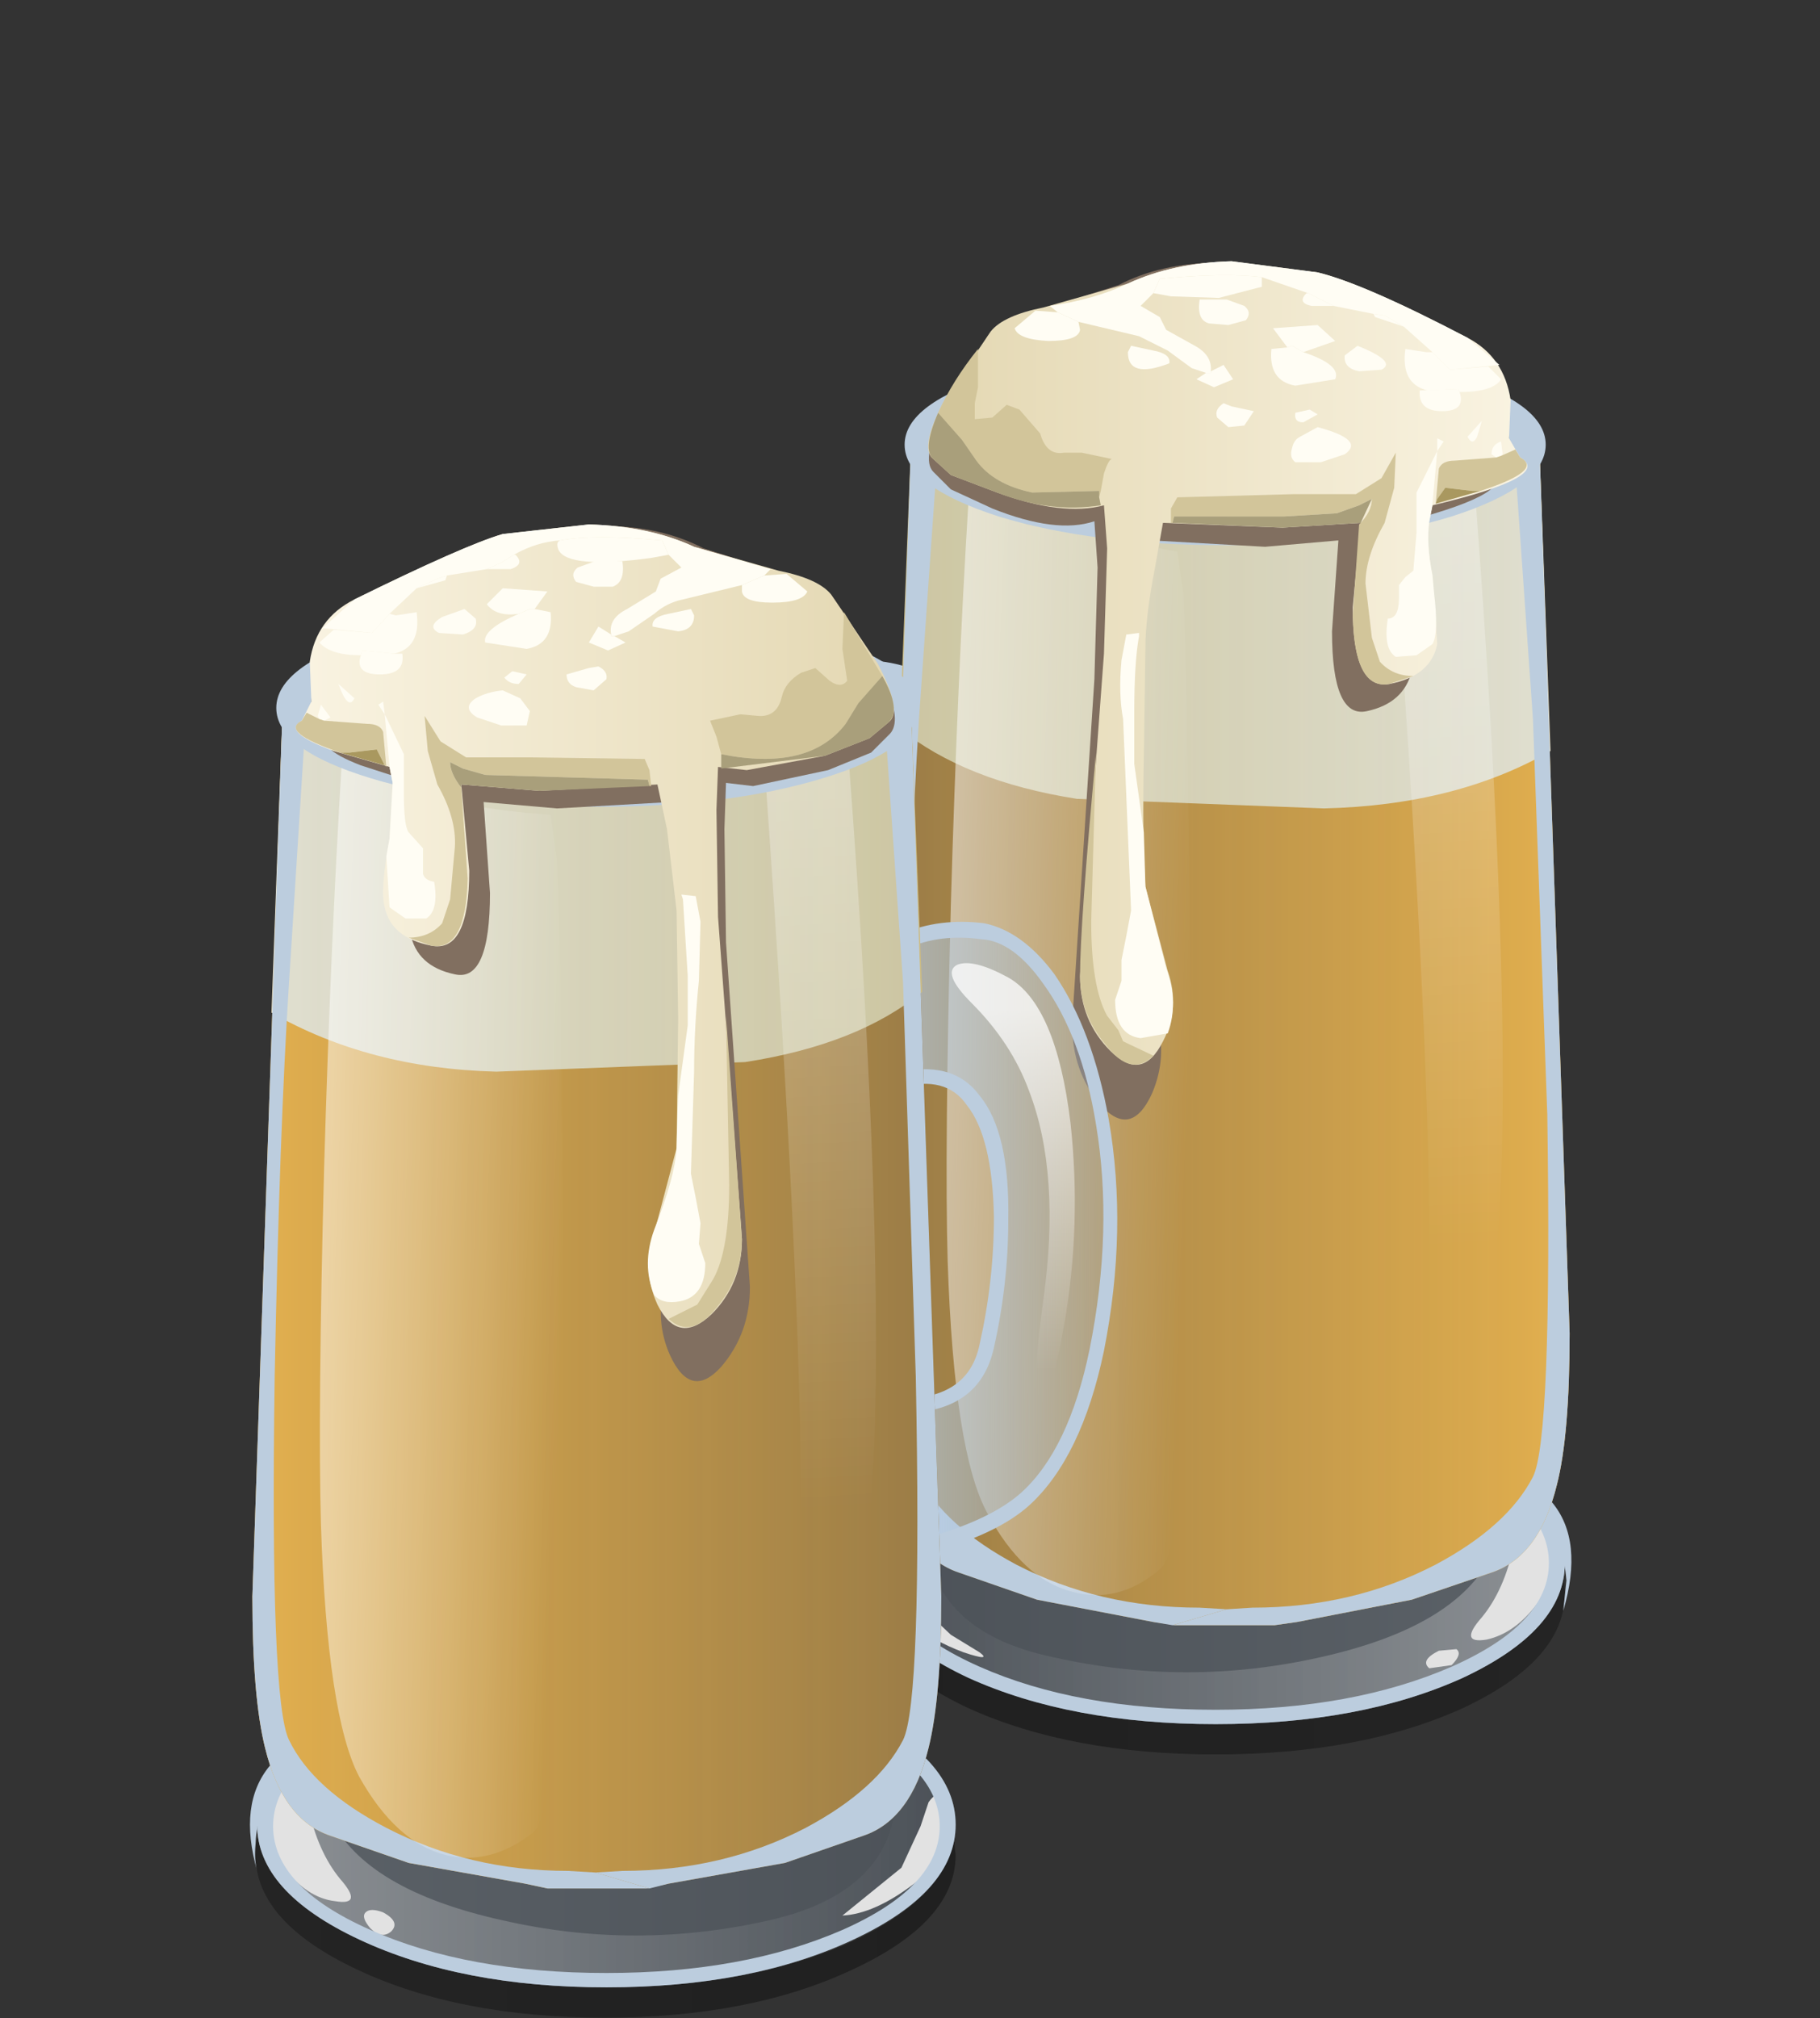 <?xml version="1.0" encoding="UTF-8" standalone="no"?>
<svg xmlns:xlink="http://www.w3.org/1999/xlink" height="50.6px" width="45.65px" xmlns="http://www.w3.org/2000/svg">
  <rect width="100%" height="100%" fill="#333333" stroke="none"/>
  <g transform="matrix(1.0, 0.0, 0.0, 1.0, 0.0, 0.0)">
    <use height="46.8" transform="matrix(0.8, 0.0, 0.0, 0.8, 17.65, 6.55)" width="27.2" xlink:href="#sprite0"/>
    <use height="46.8" transform="matrix(0.8, 0.0, 0.0, 0.8, 6.25, 13.15)" width="27.2" xlink:href="#sprite1"/>
  </g>
  <defs>
    <g id="sprite0" transform="matrix(1.0, 0.0, 0.0, 1.0, 0.0, 0.0)">
      <use height="46.8" transform="matrix(1.0, 0.0, 0.0, 1.0, 0.0, 0.0)" width="27.2" xlink:href="#shape0"/>
    </g>
    <g id="shape0" transform="matrix(1.0, 0.0, 0.0, 1.0, 0.0, 0.0)">
      <path d="M8.65 44.55 Q11.8 45.85 16.05 45.85 20.45 45.85 23.6 44.45 26.75 43.1 26.95 41.05 L27.0 41.75 Q27.0 43.85 23.8 45.35 20.6 46.8 16.05 46.8 11.5 46.8 8.3 45.35 5.1 43.85 5.1 41.75 L5.15 41.3 Q5.55 43.25 8.65 44.55" fill="url(#gradient0)" fill-rule="evenodd" stroke="none"/>
      <path d="M16.05 35.7 Q20.6 35.7 23.8 37.2 27.0 38.7 27.0 40.8 27.0 42.9 23.8 44.4 20.6 45.85 16.05 45.85 11.5 45.85 8.3 44.4 5.1 42.9 5.1 40.8 5.1 38.7 8.3 37.2 11.5 35.7 16.05 35.7" fill="url(#gradient1)" fill-rule="evenodd" stroke="none"/>
      <path d="M27.0 40.8 Q27.0 42.9 23.8 44.4 20.6 45.85 16.05 45.85 11.5 45.85 8.3 44.4 5.1 42.9 5.1 40.8 5.1 38.7 8.15 37.25 6.5 39.0 7.15 40.95 7.85 43.1 10.95 43.75 15.15 44.7 19.35 43.75 23.6 42.8 24.7 40.55 25.35 39.3 24.6 38.3 24.05 37.6 22.4 36.65 24.5 37.35 25.75 38.45 27.0 39.55 27.0 40.8" fill="url(#gradient2)" fill-rule="evenodd" stroke="none"/>
      <path d="M26.0 39.5 Q26.6 39.8 26.75 40.4 26.85 41.15 26.15 42.05 25.45 43.0 24.55 43.2 23.65 43.35 24.4 42.5 25.1 41.65 25.4 40.25 25.6 39.3 26.0 39.5" fill="#e2e2e2" fill-rule="evenodd" stroke="none"/>
      <path d="M23.05 43.55 L23.6 43.5 Q23.8 43.65 23.45 44.0 L22.75 44.1 Q22.45 43.85 23.05 43.55" fill="#e2e2e2" fill-rule="evenodd" stroke="none"/>
      <path d="M6.2 40.85 L6.8 42.15 7.75 43.05 8.65 43.6 Q9.05 43.9 8.15 43.6 7.2 43.25 6.35 42.6 5.25 41.7 5.35 40.6 5.5 39.4 5.9 40.1 L6.2 40.85" fill="#e2e2e2" fill-rule="evenodd" stroke="none"/>
      <path d="M19.55 35.85 L22.3 36.5 Q25.3 37.45 26.6 38.9 27.6 40.1 26.95 42.3 L27.05 41.35 Q26.95 40.0 26.0 38.75 25.2 37.75 22.55 36.85 20.2 36.05 19.2 36.1 18.6 36.15 19.0 36.0 L19.55 35.85" fill="#bccdde" fill-rule="evenodd" stroke="none"/>
      <path d="M13.7 36.0 Q11.2 36.15 9.0 37.0 L7.05 37.9 6.85 38.05 7.7 37.45 Q9.05 36.65 11.2 36.1 L13.6 35.85 13.8 36.1 13.7 36.0" fill="#bccdde" fill-rule="evenodd" stroke="none"/>
      <path d="M16.05 36.2 Q11.7 36.2 8.65 37.55 5.6 38.9 5.6 40.8 5.6 42.7 8.65 44.05 11.7 45.4 16.05 45.4 20.35 45.4 23.45 44.05 26.5 42.7 26.5 40.8 26.5 38.9 23.45 37.55 20.35 36.2 16.05 36.2 M27.0 40.8 Q27.0 42.9 23.8 44.4 20.6 45.85 16.05 45.85 11.5 45.85 8.3 44.4 5.1 42.9 5.1 40.8 5.1 38.7 8.3 37.2 11.5 35.7 16.05 35.7 20.6 35.7 23.8 37.2 27.0 38.7 27.0 40.8" fill="#bccdde" fill-rule="evenodd" stroke="none"/>
      <path d="M15.05 8.4 L10.95 8.2 Q8.75 7.85 7.3 6.5 L6.5 5.75 6.5 5.55 8.9 3.95 Q12.15 2.4 16.35 2.6 20.55 2.4 23.8 4.05 25.4 4.9 26.2 5.75 L26.2 5.8 Q24.4 7.7 21.0 8.15 L15.05 8.4" fill="url(#gradient3)" fill-rule="evenodd" stroke="none"/>
      <path d="M4.25 12.75 Q7.05 12.4 8.55 14.65 11.45 18.7 6.9 17.45 4.25 16.75 3.75 20.15 3.4 22.6 4.1 25.8 4.55 27.6 6.65 27.65 L8.7 27.35 8.85 28.0 9.0 29.55 8.9 32.35 Q8.65 34.05 7.7 32.9 7.3 32.4 6.2 32.05 L4.2 31.4 Q1.55 30.2 0.7 25.9 -0.3 20.9 1.0 16.8 2.15 13.05 4.25 12.75" fill="url(#gradient4)" fill-rule="evenodd" stroke="none"/>
      <path d="M4.95 12.95 L4.25 13.0 Q3.25 13.15 2.35 14.4 1.2 16.05 0.7 18.8 0.15 22.15 0.9 25.85 1.55 29.0 3.05 30.35 3.95 31.15 5.8 31.7 7.4 32.2 7.85 32.75 L8.35 33.15 8.4 33.1 Q8.8 32.7 8.8 29.8 L8.8 29.55 8.55 27.65 6.8 27.9 Q4.35 27.9 3.9 25.85 3.45 23.8 3.45 21.8 3.4 19.05 4.35 17.9 5.3 16.75 6.95 17.2 L8.6 17.5 Q9.2 17.5 9.35 17.2 9.65 16.6 8.4 14.8 7.05 12.95 4.95 12.95 M8.75 14.5 Q10.25 16.55 9.8 17.4 9.55 17.95 8.6 17.95 L6.85 17.65 Q5.45 17.3 4.7 18.2 3.9 19.2 3.9 21.7 3.9 23.65 4.35 25.75 4.75 27.4 6.8 27.4 L8.05 27.25 8.6 27.1 8.85 27.05 8.9 27.25 9.1 27.95 9.25 29.55 9.25 29.8 Q9.25 32.85 8.7 33.4 L8.35 33.6 Q7.95 33.6 7.5 33.05 7.05 32.5 5.65 32.15 3.7 31.6 2.75 30.75 1.1 29.25 0.45 25.95 -0.35 22.15 0.25 18.7 0.75 15.85 1.95 14.15 3.0 12.7 4.2 12.55 7.05 12.2 8.75 14.5" fill="#bccdde" fill-rule="evenodd" stroke="none"/>
      <path d="M3.45 14.2 Q4.55 13.6 5.0 13.8 5.5 14.05 4.55 15.0 3.3 16.25 2.75 17.75 1.75 20.35 2.35 24.35 2.75 27.25 2.5 27.6 2.2 27.9 1.7 25.1 1.1 22.0 1.5 18.75 1.9 15.05 3.45 14.2" fill="url(#gradient5)" fill-rule="evenodd" stroke="none"/>
      <path d="M24.7 41.1 L22.2 41.95 18.6 42.65 17.9 42.75 14.8 42.75 14.1 42.65 10.45 41.95 8.0 41.1 Q6.5 40.6 5.95 38.35 5.55 36.8 5.55 33.6 L6.5 5.75 8.9 7.0 Q12.15 8.3 16.35 8.5 20.55 8.3 23.8 7.0 L26.2 5.75 27.15 33.6 Q27.15 36.8 26.75 38.35 26.2 40.6 24.7 41.1" fill="url(#gradient6)" fill-rule="evenodd" stroke="none"/>
      <path d="M19.45 17.15 L11.7 16.85 Q8.2 16.3 6.15 14.65 L6.5 5.75 8.9 7.0 Q12.15 8.3 16.35 8.5 20.55 8.3 23.8 7.0 L26.2 5.75 26.55 15.35 Q23.6 17.05 19.45 17.15" fill="url(#gradient7)" fill-rule="evenodd" stroke="none"/>
      <path d="M24.7 41.1 L22.2 41.95 18.6 42.65 17.9 42.75 14.8 42.75 14.1 42.65 10.45 41.95 8.0 41.1 Q6.5 40.6 5.95 38.35 5.55 36.8 5.55 33.6 L6.5 5.75 8.9 7.0 Q12.15 8.3 16.35 8.5 20.55 8.3 23.8 7.0 L26.2 5.75 27.15 33.6 Q27.15 36.8 26.75 38.35 26.2 40.6 24.7 41.1" fill="url(#gradient8)" fill-rule="evenodd" stroke="none"/>
      <path d="M7.2 6.2 L7.3 6.5 6.75 14.35 Q6.45 19.1 6.3 26.75 6.15 36.9 6.75 38.1 7.55 39.65 9.8 40.85 12.4 42.2 15.55 42.2 L16.4 42.25 14.7 42.75 14.1 42.65 10.45 41.95 8.0 41.1 Q6.5 40.6 5.95 38.35 5.55 36.8 5.55 33.6 L6.5 5.75 7.2 6.2" fill="#bccdde" fill-rule="evenodd" stroke="none"/>
      <path d="M25.45 6.5 L25.6 6.15 26.2 5.75 27.15 33.6 Q27.15 36.8 26.75 38.35 26.2 40.6 24.7 41.1 L22.2 41.95 18.6 42.65 17.9 42.75 14.7 42.75 16.4 42.25 17.2 42.2 Q20.35 42.2 22.95 40.85 25.2 39.65 26.0 38.1 26.6 36.9 26.45 26.75 L26.0 14.35 25.45 6.5" fill="#bccdde" fill-rule="evenodd" stroke="none"/>
      <path d="M14.85 9.1 L15.05 10.5 15.15 13.9 15.35 27.95 Q15.35 40.15 14.3 41.0 13.0 42.1 11.55 41.7 10.0 41.3 8.9 39.25 7.85 37.35 7.65 31.35 7.55 27.9 7.75 20.15 7.95 13.25 8.3 7.55 L10.15 8.25 14.85 9.1 M8.3 7.55 L7.6 7.25 8.35 6.9 8.3 7.55" fill="url(#gradient9)" fill-rule="evenodd" stroke="none"/>
      <path d="M21.6 8.2 L24.2 7.45 Q25.35 22.75 24.95 29.85 24.75 34.3 22.65 37.7 21.65 39.35 20.65 40.15 L21.7 38.15 Q22.75 35.25 22.75 30.8 22.75 23.7 21.6 8.2" fill="url(#gradient10)" fill-rule="evenodd" stroke="none"/>
      <path d="M16.35 2.8 Q12.65 2.8 10.0 3.6 7.4 4.4 7.4 5.55 7.4 6.7 10.0 7.55 12.65 8.35 16.35 8.35 L22.65 7.55 Q25.25 6.7 25.25 5.55 25.25 4.4 22.65 3.6 L16.35 2.8 M16.35 8.9 Q12.2 8.9 9.25 8.0 6.3 7.05 6.3 5.75 6.3 4.45 9.25 3.55 12.2 2.6 16.35 2.6 20.5 2.6 23.45 3.55 26.4 4.45 26.4 5.75 26.4 7.05 23.45 8.0 20.5 8.9 16.35 8.9" fill="#bccdde" fill-rule="evenodd" stroke="none"/>
      <path d="M13.0 0.75 Q14.35 0.05 16.1 0.05 L18.65 0.35 Q20.0 0.8 23.1 2.55 24.25 3.2 24.4 4.65 L24.35 5.95 24.65 6.55 Q25.65 7.2 22.05 8.15 L21.95 8.7 Q21.85 9.45 22.05 10.55 L22.2 12.85 Q21.95 13.85 20.8 14.1 19.7 14.35 19.7 11.6 L19.9 8.75 17.6 8.95 14.05 8.75 13.8 10.25 Q13.5 11.95 13.5 12.9 L13.45 16.55 Q13.4 19.3 13.5 20.9 L14.2 23.75 Q14.55 24.95 14.05 26.1 13.4 27.5 12.45 26.45 11.55 25.4 11.55 23.9 L12.25 13.1 12.35 9.6 12.25 8.15 Q11.05 8.55 9.05 7.75 L7.75 7.15 7.2 6.6 Q6.8 6.2 7.55 4.65 L8.9 2.35 Q9.3 1.8 10.5 1.55 L13.0 0.75" fill="#816f60" fill-rule="evenodd" stroke="none"/>
      <path d="M10.65 1.45 L13.3 0.7 Q14.7 0.05 16.55 0.0 L19.25 0.35 Q20.7 0.7 23.95 2.4 25.1 3.0 25.3 4.35 L25.25 5.55 25.6 6.15 Q26.65 6.75 22.85 7.65 L22.75 8.15 Q22.65 8.85 22.85 9.85 L23.0 12.0 Q22.8 13.0 21.5 13.25 20.35 13.45 20.35 10.85 L20.6 8.2 18.15 8.35 14.4 8.2 14.15 9.6 Q13.85 11.15 13.85 12.1 L13.8 15.5 Q13.75 18.1 13.85 19.6 L14.55 22.25 Q14.95 23.4 14.4 24.45 13.75 25.75 12.75 24.75 11.8 23.8 11.8 22.4 L12.55 12.3 12.65 9.0 12.55 7.65 Q11.25 8.0 9.2 7.25 L7.75 6.7 7.2 6.2 Q6.75 5.85 7.55 4.35 L9.0 2.2 Q9.4 1.7 10.65 1.45" fill="url(#gradient11)" fill-rule="evenodd" stroke="none"/>
      <path d="M21.95 2.05 L21.05 1.75 21.0 1.65 21.35 1.7 21.95 2.05" fill="#fffdf4" fill-rule="evenodd" stroke="none"/>
      <path d="M19.75 1.4 L19.05 1.4 Q18.6 1.3 18.9 1.0 L18.95 1.0 19.75 1.4" fill="#fffdf4" fill-rule="evenodd" stroke="none"/>
      <path d="M17.5 0.5 L17.5 0.8 16.15 1.15 14.65 1.1 14.1 1.0 14.3 0.55 Q16.4 0.35 17.5 0.5" fill="#fffdf4" fill-rule="evenodd" stroke="none"/>
      <path d="M15.85 1.95 Q15.45 1.85 15.55 1.2 L16.4 1.2 16.95 1.4 Q17.2 1.6 17.0 1.85 L16.45 2.0 15.85 1.95" fill="#fffdf4" fill-rule="evenodd" stroke="none"/>
      <path d="M18.3 2.7 L17.85 2.1 19.25 2.0 19.8 2.5 18.8 2.85 18.45 2.65 18.3 2.7" fill="#fffdf4" fill-rule="evenodd" stroke="none"/>
      <path d="M22.85 2.85 L23.4 3.4 24.6 3.3 25.0 3.7 Q24.75 4.1 23.7 4.1 L23.65 4.0 22.7 4.05 Q21.85 3.85 22.0 2.75 L22.65 2.85 22.85 2.85" fill="#fffdf4" fill-rule="evenodd" stroke="none"/>
      <path d="M23.65 4.0 L23.7 4.1 Q23.9 4.7 23.15 4.7 22.4 4.7 22.45 4.05 L23.65 4.0" fill="#fffdf4" fill-rule="evenodd" stroke="none"/>
      <path d="M23.95 5.5 L24.4 5.0 24.25 5.5 Q24.1 5.8 23.95 5.5" fill="#fffdf4" fill-rule="evenodd" stroke="none"/>
      <path d="M24.7 6.05 Q24.7 5.75 25.0 5.65 L25.05 6.05 25.0 6.1 24.85 6.15 24.7 6.05" fill="#fffdf4" fill-rule="evenodd" stroke="none"/>
      <path d="M20.1 6.05 L19.35 6.3 18.55 6.3 Q18.35 6.15 18.45 5.85 18.5 5.6 18.7 5.5 L19.25 5.2 Q20.75 5.6 20.1 6.05" fill="#fffdf4" fill-rule="evenodd" stroke="none"/>
      <path d="M18.55 4.75 L19.0 4.65 19.25 4.8 18.8 5.05 Q18.5 5.05 18.55 4.75" fill="#fffdf4" fill-rule="evenodd" stroke="none"/>
      <path d="M16.45 5.2 L16.1 4.9 Q16.0 4.65 16.3 4.45 L16.55 4.55 17.25 4.7 16.95 5.15 16.45 5.2" fill="#fffdf4" fill-rule="evenodd" stroke="none"/>
      <path d="M15.9 3.45 L16.3 3.25 16.6 3.7 16.0 3.95 15.45 3.7 15.75 3.5 15.9 3.5 15.9 3.45" fill="#fffdf4" fill-rule="evenodd" stroke="none"/>
      <path d="M13.3 2.85 L13.4 2.65 14.1 2.8 Q14.65 2.9 14.6 3.2 13.3 3.7 13.3 2.85" fill="#fffdf4" fill-rule="evenodd" stroke="none"/>
      <path d="M11.8 2.15 Q11.75 2.5 10.8 2.5 9.85 2.45 9.75 2.1 L10.4 1.55 11.1 1.6 11.75 1.9 11.8 2.15" fill="#fffdf4" fill-rule="evenodd" stroke="none"/>
      <path d="M17.8 2.75 L18.3 2.7 18.45 2.65 18.8 2.85 Q20.0 3.25 19.8 3.7 L18.55 3.9 Q17.7 3.75 17.8 2.75" fill="#fffdf4" fill-rule="evenodd" stroke="none"/>
      <path d="M20.1 2.95 L20.5 2.65 Q21.75 3.15 21.25 3.4 L20.55 3.45 Q20.05 3.35 20.1 2.95" fill="#fffdf4" fill-rule="evenodd" stroke="none"/>
      <path d="M23.4 3.4 L22.85 2.85 21.95 2.05 21.35 1.7 21.0 1.65 19.75 1.4 18.95 1.0 17.5 0.5 Q16.4 0.35 14.3 0.55 L14.1 1.0 13.7 1.4 14.3 1.75 14.5 2.15 15.4 2.65 Q15.95 2.95 15.9 3.45 L15.9 3.5 15.75 3.5 15.3 3.35 14.55 2.8 13.65 2.35 11.75 1.9 11.1 1.6 10.85 1.4 Q12.25 1.2 13.3 0.7 14.7 0.05 16.55 0.0 L19.25 0.35 Q20.7 0.7 23.95 2.4 L24.95 3.25 23.4 3.4" fill="#fffdf4" fill-rule="evenodd" stroke="none"/>
      <path d="M23.0 5.95 L22.85 7.6 22.85 7.65 22.75 8.15 Q22.65 8.85 22.85 9.85 L22.9 10.4 Q23.05 11.65 22.85 12.0 L22.35 12.35 21.7 12.4 Q21.3 12.15 21.45 11.2 21.8 11.2 21.8 10.55 L21.8 10.15 22.0 9.9 22.25 9.7 22.35 8.5 22.35 7.25 23.0 5.95" fill="#fffdf4" fill-rule="evenodd" stroke="none"/>
      <path d="M23.2 5.65 L23.0 5.95 23.0 5.55 23.2 5.65" fill="#fffdf4" fill-rule="evenodd" stroke="none"/>
      <path d="M13.5 15.75 L13.8 17.9 13.85 19.6 14.5 22.15 Q14.9 23.25 14.55 24.2 L13.7 24.35 Q12.9 24.25 12.9 23.15 L13.1 22.55 13.1 21.9 13.25 21.15 13.4 20.35 13.15 14.35 Q13.0 13.55 13.1 12.5 L13.25 11.7 13.65 11.65 13.65 11.75 Q13.5 12.55 13.5 14.15 L13.5 15.75" fill="#fffdf4" fill-rule="evenodd" stroke="none"/>
      <path d="M20.45 7.3 L21.25 6.8 21.7 6.0 21.65 7.1 21.35 8.2 Q20.75 9.25 20.75 10.1 L20.95 11.8 21.2 12.55 Q21.6 13.0 22.25 13.0 L21.5 13.25 Q20.4 13.45 20.35 11.1 L20.55 8.25 Q20.95 7.85 20.95 7.45 L20.55 7.65 19.85 7.9 18.2 8.0 14.75 8.0 14.7 8.2 14.65 8.2 14.65 7.75 14.85 7.4 18.5 7.3 20.45 7.3" fill="#d2c59a" fill-rule="evenodd" stroke="none"/>
      <path d="M12.4 7.2 L10.3 7.25 Q9.1 7.0 8.55 6.25 L8.1 5.6 7.35 4.75 Q7.8 3.75 8.6 2.75 L8.6 3.95 8.5 4.45 8.5 4.95 9.05 4.9 9.5 4.5 9.9 4.65 10.55 5.4 Q10.75 6.1 11.3 6.0 L11.85 6.0 12.8 6.2 Q12.7 6.2 12.55 6.65 L12.45 7.2 12.4 7.4 12.4 7.2" fill="#d2c59a" fill-rule="evenodd" stroke="none"/>
      <path d="M14.1 24.9 Q13.4 25.6 12.6 24.55 11.8 23.6 11.8 22.4 11.8 20.8 12.3 15.4 L12.15 20.7 Q12.15 22.75 12.65 23.65 L13.0 24.1 13.15 24.45 14.1 24.9" fill="#d2c59a" fill-rule="evenodd" stroke="none"/>
      <path d="M23.25 7.1 L23.0 7.45 22.95 7.6 23.05 6.5 Q23.15 6.25 23.55 6.25 L24.85 6.15 25.0 6.1 25.45 5.9 25.6 6.15 Q26.35 6.55 24.35 7.2 L24.1 7.2 23.25 7.1" fill="#d2c59a" fill-rule="evenodd" stroke="none"/>
      <path d="M12.45 7.65 Q10.85 7.9 9.2 7.25 L7.75 6.7 7.2 6.2 Q6.85 5.9 7.35 4.75 L8.1 5.6 8.55 6.25 Q9.1 7.0 10.3 7.25 L12.4 7.2 12.4 7.4 12.45 7.65" fill="#a99f7b" fill-rule="evenodd" stroke="none"/>
      <path d="M18.2 8.0 L19.85 7.9 20.55 7.65 20.95 7.45 20.6 8.2 18.15 8.35 14.7 8.2 14.75 8.0 18.2 8.0" fill="#a99f7b" fill-rule="evenodd" stroke="none"/>
      <path d="M23.25 7.1 L24.1 7.2 24.35 7.2 22.95 7.6 23.0 7.45 23.25 7.1" fill="#a9985f" fill-rule="evenodd" stroke="none"/>
    </g>
    <linearGradient gradientTransform="matrix(-0.013, 0.0, 0.0, -0.013, 16.05, 43.95)" gradientUnits="userSpaceOnUse" id="gradient0" spreadMethod="pad" x1="-819.2" x2="819.2">
      <stop offset="0.0" stop-color="#000000" stop-opacity="0.298"/>
      <stop offset="0.988" stop-color="#000000" stop-opacity="0.369"/>
    </linearGradient>
    <linearGradient gradientTransform="matrix(-0.013, 0.0, 0.0, -0.012, 16.05, 40.8)" gradientUnits="userSpaceOnUse" id="gradient1" spreadMethod="pad" x1="-819.2" x2="819.2">
      <stop offset="0.0" stop-color="#cde5fd" stop-opacity="0.259"/>
      <stop offset="1.0" stop-color="#93a9c1" stop-opacity="0.259"/>
    </linearGradient>
    <linearGradient gradientTransform="matrix(-0.013, 0.0, 0.0, -0.013, 16.05, 41.25)" gradientUnits="userSpaceOnUse" id="gradient2" spreadMethod="pad" x1="-819.2" x2="819.2">
      <stop offset="0.0" stop-color="#ffffff" stop-opacity="0.298"/>
      <stop offset="0.988" stop-color="#ffffff" stop-opacity="0.0"/>
    </linearGradient>
    <linearGradient gradientTransform="matrix(0.011, 0.0, 0.0, 0.011, 16.45, 5.5)" gradientUnits="userSpaceOnUse" id="gradient3" spreadMethod="pad" x1="-819.2" x2="819.2">
      <stop offset="0.0" stop-color="#cde5fd" stop-opacity="0.259"/>
      <stop offset="1.0" stop-color="#93a9c1" stop-opacity="0.259"/>
    </linearGradient>
    <linearGradient gradientTransform="matrix(-0.006, 0.0, 0.0, -0.006, 4.95, 23.05)" gradientUnits="userSpaceOnUse" id="gradient4" spreadMethod="pad" x1="-819.2" x2="819.2">
      <stop offset="0.0" stop-color="#cde5fd" stop-opacity="0.808"/>
      <stop offset="1.0" stop-color="#93a9c1" stop-opacity="0.259"/>
    </linearGradient>
    <linearGradient gradientTransform="matrix(0.0, -0.007, 0.007, 0.0, 3.25, 21.0)" gradientUnits="userSpaceOnUse" id="gradient5" spreadMethod="pad" x1="-819.2" x2="819.2">
      <stop offset="0.0" stop-color="#ffffff" stop-opacity="0.757"/>
      <stop offset="0.988" stop-color="#ffffff" stop-opacity="0.0"/>
    </linearGradient>
    <linearGradient gradientTransform="matrix(-0.013, 0.0, 0.0, -0.013, 16.35, 24.25)" gradientUnits="userSpaceOnUse" id="gradient6" spreadMethod="pad" x1="-819.2" x2="819.2">
      <stop offset="0.0" stop-color="#feb228"/>
      <stop offset="1.0" stop-color="#875605"/>
    </linearGradient>
    <linearGradient gradientTransform="matrix(-0.012, 0.0, 0.0, -0.012, 16.35, 11.5)" gradientUnits="userSpaceOnUse" id="gradient7" spreadMethod="pad" x1="-819.2" x2="819.2">
      <stop offset="0.0" stop-color="#faf1d4"/>
      <stop offset="1.0" stop-color="#ccbb82"/>
    </linearGradient>
    <linearGradient gradientTransform="matrix(0.011, 0.0, 0.0, 0.011, 16.45, 24.25)" gradientUnits="userSpaceOnUse" id="gradient8" spreadMethod="pad" x1="-819.2" x2="819.2">
      <stop offset="0.0" stop-color="#cde5fd" stop-opacity="0.259"/>
      <stop offset="1.0" stop-color="#93a9c1" stop-opacity="0.259"/>
    </linearGradient>
    <linearGradient gradientTransform="matrix(0.005, 0.0, 3.0E-4, -0.008, 11.3, 24.35)" gradientUnits="userSpaceOnUse" id="gradient9" spreadMethod="pad" x1="-819.2" x2="819.2">
      <stop offset="0.0" stop-color="#ffffff" stop-opacity="0.518"/>
      <stop offset="0.988" stop-color="#ffffff" stop-opacity="0.0"/>
    </linearGradient>
    <linearGradient gradientTransform="matrix(8.0E-4, 0.014, 0.014, -8.0E-4, 22.25, 19.75)" gradientUnits="userSpaceOnUse" id="gradient10" spreadMethod="pad" x1="-819.2" x2="819.2">
      <stop offset="0.0" stop-color="#ffffff" stop-opacity="0.298"/>
      <stop offset="0.988" stop-color="#ffffff" stop-opacity="0.0"/>
    </linearGradient>
    <linearGradient gradientTransform="matrix(-0.011, 0.0, 0.0, -0.011, 16.4, 12.6)" gradientUnits="userSpaceOnUse" id="gradient11" spreadMethod="pad" x1="-819.2" x2="819.2">
      <stop offset="0.0" stop-color="#f9f3e1"/>
      <stop offset="1.0" stop-color="#e4d8b3"/>
    </linearGradient>
    <g id="sprite1" transform="matrix(1.0, 0.0, 0.0, 1.0, 0.0, 0.0)">
      <use height="46.8" transform="matrix(1.0, 0.0, 0.0, 1.0, 0.0, 0.0)" width="27.2" xlink:href="#shape1"/>
    </g>
    <g id="shape1" transform="matrix(1.0, 0.0, 0.0, 1.0, 0.0, 0.0)">
      <path d="M11.2 45.85 Q15.45 45.85 18.6 44.55 21.7 43.2 22.1 41.25 L22.15 41.7 Q22.15 43.8 18.9 45.3 15.7 46.8 11.15 46.8 6.6 46.8 3.4 45.3 0.2 43.8 0.2 41.7 L0.25 41.05 Q0.5 43.05 3.65 44.45 6.85 45.85 11.2 45.85" fill="url(#gradient12)" fill-rule="evenodd" stroke="none"/>
      <path d="M22.15 40.75 Q22.15 42.85 18.95 44.35 15.75 45.85 11.2 45.85 6.65 45.85 3.45 44.35 0.25 42.85 0.25 40.75 0.25 38.65 3.45 37.2 6.65 35.7 11.2 35.7 15.75 35.7 18.95 37.2 22.15 38.65 22.15 40.75" fill="url(#gradient13)" fill-rule="evenodd" stroke="none"/>
      <path d="M19.05 37.25 Q22.15 38.7 22.15 40.75 22.15 42.85 18.95 44.35 15.75 45.85 11.2 45.85 6.65 45.85 3.45 44.35 0.25 42.85 0.25 40.75 0.25 39.5 1.5 38.4 2.7 37.35 4.85 36.65 3.2 37.55 2.65 38.25 1.9 39.25 2.55 40.55 3.65 42.8 7.95 43.75 12.1 44.7 16.3 43.75 19.4 43.05 20.1 40.95 20.7 39.0 19.05 37.25" fill="url(#gradient14)" fill-rule="evenodd" stroke="none"/>
      <path d="M1.25 39.5 Q1.65 39.3 1.85 40.2 2.15 41.6 2.85 42.45 3.6 43.3 2.7 43.15 1.8 43.05 1.05 42.05 0.35 41.1 0.5 40.4 0.65 39.8 1.25 39.5" fill="#e2e2e2" fill-rule="evenodd" stroke="none"/>
      <path d="M4.2 43.5 Q4.75 43.8 4.45 44.1 4.15 44.35 3.8 44.0 3.5 43.65 3.65 43.5 3.8 43.35 4.2 43.5" fill="#e2e2e2" fill-rule="evenodd" stroke="none"/>
      <path d="M20.45 42.1 L21.05 40.8 21.3 40.05 Q21.75 39.4 21.9 40.6 22.0 41.7 20.85 42.6 19.6 43.55 18.6 43.6 L20.45 42.1" fill="#e2e2e2" fill-rule="evenodd" stroke="none"/>
      <path d="M4.95 36.5 L7.7 35.85 Q9.0 36.15 8.0 36.1 7.05 36.05 4.7 36.85 2.05 37.75 1.25 38.75 0.25 40.0 0.2 41.35 0.15 41.85 0.25 42.2 -0.35 40.1 0.65 38.9 1.95 37.45 4.95 36.5" fill="#bccdde" fill-rule="evenodd" stroke="none"/>
      <path d="M16.05 36.1 Q19.25 36.9 20.35 37.95 L18.25 36.95 Q16.9 36.4 15.05 36.15 L13.55 35.95 13.65 35.8 13.95 35.7 16.05 36.1" fill="#bccdde" fill-rule="evenodd" stroke="none"/>
      <path d="M22.15 40.75 Q22.15 42.85 18.95 44.35 15.75 45.85 11.2 45.85 6.65 45.85 3.45 44.35 0.25 42.85 0.25 40.75 0.25 38.65 3.45 37.2 6.65 35.7 11.2 35.7 15.75 35.7 18.95 37.2 22.15 38.65 22.15 40.75 M21.65 40.8 Q21.65 38.9 18.6 37.55 15.5 36.2 11.2 36.2 6.85 36.2 3.8 37.55 0.75 38.9 0.75 40.8 0.75 42.7 3.8 44.05 6.85 45.4 11.2 45.4 15.5 45.4 18.6 44.05 21.65 42.7 21.65 40.8" fill="#bccdde" fill-rule="evenodd" stroke="none"/>
      <path d="M19.95 6.45 Q18.5 7.8 16.3 8.15 L12.2 8.35 6.25 8.15 Q2.85 7.7 1.05 5.8 L1.05 5.75 3.45 4.05 Q6.7 2.4 10.9 2.6 15.1 2.4 18.35 3.95 19.95 4.75 20.75 5.55 L20.75 5.7 19.95 6.45" fill="url(#gradient15)" fill-rule="evenodd" stroke="none"/>
      <path d="M26.55 25.9 Q25.7 30.2 23.05 31.4 L21.05 32.05 Q19.95 32.4 19.55 32.9 18.6 34.0 18.35 32.35 18.2 31.55 18.2 29.55 L18.4 28.0 18.55 27.3 20.6 27.6 Q22.7 27.55 23.1 25.75 23.85 22.6 23.5 20.1 23.0 16.7 20.35 17.4 17.6 18.2 17.55 16.95 17.55 16.1 18.65 14.65 20.25 12.4 23.0 12.75 25.1 13.05 26.3 16.8 27.6 20.85 26.55 25.9" fill="url(#gradient16)" fill-rule="evenodd" stroke="none"/>
      <path d="M24.9 14.4 Q23.95 13.05 22.95 13.0 20.4 12.65 18.85 14.8 17.5 16.55 17.85 17.2 18.2 17.8 20.25 17.2 22.05 16.75 22.9 17.9 23.85 19.05 23.8 21.8 23.8 23.8 23.35 25.8 22.9 27.85 20.45 27.85 L18.7 27.6 Q18.45 28.5 18.45 29.55 L18.45 29.8 Q18.45 32.65 18.85 33.1 L18.9 33.1 19.35 32.75 Q19.9 32.1 21.45 31.7 23.3 31.15 24.2 30.35 25.7 29.0 26.35 25.85 27.1 22.1 26.55 18.8 26.1 16.05 24.9 14.4 M26.8 25.9 Q26.1 29.25 24.45 30.75 23.5 31.6 21.6 32.15 20.2 32.5 19.75 33.05 19.3 33.6 18.9 33.6 L18.5 33.4 Q17.9 32.8 18.0 29.8 L18.0 29.55 Q18.0 28.75 18.15 27.95 L18.35 27.25 18.4 27.05 18.6 27.1 19.2 27.25 20.45 27.4 Q22.55 27.4 22.9 25.7 23.35 23.7 23.35 21.7 23.3 19.2 22.5 18.2 21.85 17.25 20.4 17.65 17.9 18.35 17.45 17.4 17.0 16.55 18.45 14.5 20.2 12.15 23.05 12.5 24.25 12.75 25.25 14.1 26.45 15.85 26.95 18.65 27.55 22.1 26.8 25.9" fill="#bccdde" fill-rule="evenodd" stroke="none"/>
      <path d="M25.75 18.75 Q26.1 21.95 25.55 25.1 25.05 27.85 24.8 27.55 24.5 27.2 24.9 24.3 25.45 20.35 24.45 17.75 23.9 16.25 22.65 15.0 21.7 14.05 22.2 13.8 22.7 13.6 23.8 14.2 25.3 15.05 25.75 18.75" fill="url(#gradient17)" fill-rule="evenodd" stroke="none"/>
      <path d="M1.05 5.75 L3.45 7.0 Q6.7 8.3 10.9 8.5 15.1 8.3 18.35 7.0 19.95 6.35 20.75 5.75 L21.7 33.6 Q21.7 36.75 21.3 38.35 20.75 40.6 19.25 41.1 L16.8 41.95 13.15 42.6 12.45 42.75 9.35 42.75 8.65 42.6 5.0 41.95 2.55 41.1 Q1.05 40.6 0.5 38.35 0.1 36.75 0.1 33.6 L1.05 5.75" fill="url(#gradient18)" fill-rule="evenodd" stroke="none"/>
      <path d="M18.35 7.0 Q19.95 6.35 20.75 5.75 L21.1 14.65 Q19.1 16.3 15.55 16.85 L7.75 17.15 Q3.75 17.05 0.7 15.3 L1.05 5.75 3.45 7.0 Q6.7 8.3 10.9 8.5 15.1 8.3 18.35 7.0" fill="url(#gradient19)" fill-rule="evenodd" stroke="none"/>
      <path d="M1.05 5.75 L3.45 7.0 Q6.7 8.3 10.9 8.5 15.1 8.3 18.35 7.0 19.95 6.35 20.75 5.75 L21.7 33.6 Q21.7 36.75 21.3 38.35 20.75 40.6 19.25 41.1 L16.8 41.95 13.15 42.6 12.45 42.75 9.35 42.75 8.65 42.6 5.0 41.95 2.55 41.1 Q1.05 40.6 0.5 38.35 0.1 36.75 0.1 33.6 L1.05 5.75" fill="url(#gradient20)" fill-rule="evenodd" stroke="none"/>
      <path d="M20.9 26.7 L20.5 14.35 19.95 6.45 20.05 6.2 20.75 5.75 21.7 33.6 Q21.7 36.75 21.3 38.35 20.75 40.6 19.25 41.1 L16.8 41.95 13.15 42.6 12.55 42.75 10.85 42.25 11.7 42.2 Q14.85 42.2 17.45 40.85 19.7 39.65 20.5 38.1 21.1 36.9 20.9 26.7" fill="#bccdde" fill-rule="evenodd" stroke="none"/>
      <path d="M1.05 5.75 L1.65 6.15 1.75 6.45 1.25 14.35 Q0.95 19.0 0.8 26.7 0.65 36.9 1.25 38.1 2.0 39.65 4.3 40.85 6.9 42.2 10.0 42.2 L10.85 42.25 12.55 42.75 9.35 42.75 8.65 42.6 5.0 41.95 2.55 41.1 Q1.05 40.6 0.5 38.35 0.1 36.75 0.1 33.6 L1.05 5.75" fill="#bccdde" fill-rule="evenodd" stroke="none"/>
      <path d="M2.9 6.85 L2.9 7.5 4.7 8.2 Q6.55 8.9 9.45 9.1 L9.65 10.5 9.75 13.85 9.9 27.95 Q9.9 40.15 8.9 41.0 7.55 42.05 6.15 41.7 4.6 41.3 3.45 39.25 2.45 37.35 2.25 31.35 2.15 27.85 2.35 20.15 2.55 13.25 2.9 7.5 L2.2 7.25 2.9 6.85" fill="url(#gradient21)" fill-rule="evenodd" stroke="none"/>
      <path d="M16.2 8.15 L18.8 7.4 Q19.95 22.75 19.55 29.85 19.35 34.3 17.25 37.65 16.25 39.35 15.25 40.15 L16.3 38.15 Q17.3 35.25 17.3 30.8 17.3 23.7 16.2 8.15" fill="url(#gradient22)" fill-rule="evenodd" stroke="none"/>
      <path d="M18.0 3.5 Q20.95 4.45 20.95 5.75 20.95 7.05 18.0 7.95 15.05 8.85 10.9 8.85 6.75 8.85 3.8 7.95 0.85 7.05 0.85 5.75 0.85 4.45 3.8 3.5 6.75 2.6 10.9 2.6 15.05 2.6 18.0 3.5 M17.25 3.6 Q14.6 2.8 10.9 2.8 7.2 2.8 4.55 3.6 1.95 4.4 1.95 5.55 1.95 6.7 4.55 7.5 7.15 8.3 10.9 8.3 14.65 8.3 17.25 7.5 19.85 6.7 19.85 5.55 19.85 4.4 17.25 3.6" fill="#bccdde" fill-rule="evenodd" stroke="none"/>
      <path d="M11.15 0.05 Q12.9 0.05 14.25 0.75 L16.75 1.55 Q17.95 1.8 18.35 2.35 20.85 5.9 20.05 6.6 L19.5 7.15 18.15 7.7 15.8 8.2 14.95 8.1 14.9 9.55 14.95 13.1 15.7 23.9 Q15.7 25.35 14.8 26.4 13.85 27.45 13.2 26.05 12.7 24.95 13.05 23.7 L13.7 20.9 13.8 16.55 13.7 12.9 13.45 10.2 13.2 8.7 9.65 8.9 7.35 8.7 7.55 11.55 Q7.55 14.35 6.45 14.1 5.25 13.85 5.05 12.8 4.9 12.2 5.2 10.5 L5.3 8.65 5.2 8.1 3.5 7.55 Q1.95 6.95 2.6 6.55 L2.9 5.9 2.85 4.6 Q3.05 3.2 4.15 2.55 7.25 0.8 8.55 0.35 L11.15 0.05" fill="#816f60" fill-rule="evenodd" stroke="none"/>
      <path d="M13.95 0.7 L16.6 1.45 Q17.85 1.7 18.25 2.2 L19.7 4.35 Q20.5 5.85 20.05 6.2 L19.45 6.7 18.05 7.25 15.6 7.7 14.7 7.6 14.65 8.95 14.7 12.3 15.45 22.4 Q15.45 23.8 14.5 24.75 13.45 25.75 12.8 24.45 12.3 23.35 12.7 22.2 L13.4 19.55 13.45 15.5 13.4 12.1 13.1 9.55 12.8 8.15 9.1 8.35 6.65 8.15 6.9 10.85 Q6.9 13.45 5.7 13.2 4.45 12.95 4.25 12.0 4.1 11.45 4.4 9.85 L4.5 8.1 4.4 7.6 2.65 7.1 Q1.0 6.5 1.65 6.15 L1.95 5.55 1.9 4.3 Q2.1 2.95 3.3 2.35 6.75 0.65 7.95 0.3 L10.65 0.0 Q12.55 0.05 13.95 0.7" fill="url(#gradient23)" fill-rule="evenodd" stroke="none"/>
      <path d="M5.25 2.0 L5.9 1.7 6.2 1.6 6.15 1.75 5.25 2.0" fill="#fffdf4" fill-rule="evenodd" stroke="none"/>
      <path d="M7.45 1.4 L7.9 1.2 8.3 0.95 8.35 0.95 Q8.65 1.25 8.2 1.4 L7.45 1.4" fill="#fffdf4" fill-rule="evenodd" stroke="none"/>
      <path d="M9.75 0.5 Q10.8 0.3 12.95 0.5 L13.15 0.95 12.6 1.05 Q10.0 1.4 9.7 0.8 9.6 0.55 9.75 0.5" fill="#fffdf4" fill-rule="evenodd" stroke="none"/>
      <path d="M11.4 1.95 L10.8 1.95 10.25 1.8 Q10.05 1.55 10.3 1.35 L10.85 1.15 11.7 1.15 Q11.8 1.8 11.4 1.95" fill="#fffdf4" fill-rule="evenodd" stroke="none"/>
      <path d="M8.95 2.65 L8.8 2.65 8.45 2.8 Q7.75 2.9 7.45 2.5 L7.95 2.0 9.35 2.1 8.95 2.65" fill="#fffdf4" fill-rule="evenodd" stroke="none"/>
      <path d="M4.6 2.85 L5.25 2.75 Q5.4 3.85 4.55 4.05 L3.55 3.95 3.5 4.1 Q2.55 4.1 2.2 3.7 L2.65 3.3 3.85 3.4 4.4 2.8 4.6 2.85" fill="#fffdf4" fill-rule="evenodd" stroke="none"/>
      <path d="M3.5 4.1 L3.55 3.95 4.55 4.05 4.8 4.05 Q4.9 4.7 4.1 4.7 3.3 4.7 3.5 4.1" fill="#fffdf4" fill-rule="evenodd" stroke="none"/>
      <path d="M3.3 5.45 Q3.1 5.85 2.8 5.0 L3.3 5.45" fill="#fffdf4" fill-rule="evenodd" stroke="none"/>
      <path d="M2.55 6.05 L2.35 6.15 2.2 6.1 2.15 6.0 2.25 5.65 2.55 6.05" fill="#fffdf4" fill-rule="evenodd" stroke="none"/>
      <path d="M7.15 6.05 Q6.65 5.75 7.1 5.45 7.45 5.25 7.95 5.2 L8.5 5.45 8.8 5.85 8.7 6.3 7.9 6.3 7.15 6.05" fill="#fffdf4" fill-rule="evenodd" stroke="none"/>
      <path d="M8.7 4.7 L8.45 5.0 Q8.15 5.0 8.0 4.8 L8.25 4.6 8.7 4.7" fill="#fffdf4" fill-rule="evenodd" stroke="none"/>
      <path d="M10.8 5.2 L10.25 5.1 Q9.95 5.0 9.95 4.7 L10.65 4.5 10.95 4.45 Q11.25 4.6 11.2 4.85 L10.8 5.2" fill="#fffdf4" fill-rule="evenodd" stroke="none"/>
      <path d="M11.35 3.45 L11.35 3.5 11.45 3.5 11.8 3.7 11.25 3.95 10.65 3.7 10.95 3.2 11.35 3.45" fill="#fffdf4" fill-rule="evenodd" stroke="none"/>
      <path d="M13.95 2.85 Q13.95 3.3 13.45 3.35 L12.65 3.2 Q12.6 2.9 13.15 2.8 L13.85 2.65 13.95 2.85" fill="#fffdf4" fill-rule="evenodd" stroke="none"/>
      <path d="M15.45 2.1 L15.45 1.9 16.15 1.6 16.85 1.55 17.5 2.1 Q17.35 2.45 16.4 2.45 15.5 2.45 15.45 2.1" fill="#fffdf4" fill-rule="evenodd" stroke="none"/>
      <path d="M9.45 2.75 Q9.55 3.75 8.7 3.9 L7.4 3.7 Q7.3 3.3 8.45 2.8 L8.8 2.65 8.95 2.65 9.45 2.75" fill="#fffdf4" fill-rule="evenodd" stroke="none"/>
      <path d="M7.1 2.95 Q7.2 3.3 6.7 3.45 L5.95 3.4 Q5.55 3.2 6.05 2.9 L6.75 2.65 7.1 2.95" fill="#fffdf4" fill-rule="evenodd" stroke="none"/>
      <path d="M10.65 0.0 Q12.55 0.05 13.95 0.7 L16.35 1.4 16.15 1.6 15.45 1.9 13.6 2.35 Q13.1 2.45 12.7 2.8 L11.9 3.35 11.45 3.5 11.35 3.5 11.35 3.45 Q11.25 2.95 11.85 2.65 L12.75 2.1 12.9 1.7 13.55 1.35 13.15 0.95 12.95 0.5 Q10.8 0.3 9.75 0.5 9.0 0.55 8.3 0.95 L7.9 1.2 7.45 1.4 6.2 1.6 5.9 1.7 5.25 2.0 4.4 2.8 3.85 3.4 2.3 3.25 3.3 2.35 Q6.75 0.65 7.95 0.3 L10.65 0.0" fill="#fffdf4" fill-rule="evenodd" stroke="none"/>
      <path d="M4.5 8.1 L4.4 7.6 4.25 5.95 4.85 7.2 4.85 8.45 Q4.85 9.45 5.0 9.65 L5.45 10.15 5.45 10.95 Q5.5 11.15 5.8 11.2 5.95 12.1 5.55 12.35 L4.9 12.35 4.4 12.0 4.3 10.4 4.4 9.85 4.5 8.1" fill="#fffdf4" fill-rule="evenodd" stroke="none"/>
      <path d="M4.05 5.65 L4.2 5.55 4.25 5.95 4.05 5.65" fill="#fffdf4" fill-rule="evenodd" stroke="none"/>
      <path d="M14.15 12.45 L14.1 14.3 Q13.95 15.75 13.95 17.15 L13.85 20.35 14.0 21.1 14.15 21.9 14.1 22.55 14.3 23.15 Q14.3 24.2 13.5 24.35 12.95 24.45 12.7 24.15 12.3 23.2 12.7 22.1 13.35 20.45 13.4 19.55 L13.45 17.9 13.75 15.7 13.75 14.15 13.6 11.75 13.55 11.6 14.0 11.65 14.15 12.45" fill="#fffdf4" fill-rule="evenodd" stroke="none"/>
      <path d="M5.6 7.1 L5.5 6.0 6.0 6.8 6.8 7.3 8.75 7.3 12.4 7.35 12.55 7.7 12.6 8.15 12.6 8.2 12.55 8.2 12.5 8.0 7.4 7.85 6.7 7.65 6.3 7.45 Q6.3 7.8 6.65 8.25 L6.85 11.1 Q6.8 13.4 5.7 13.2 L5.0 12.95 Q5.65 12.95 6.05 12.5 L6.3 11.75 6.45 10.1 Q6.5 9.2 5.9 8.15 L5.6 7.1" fill="#d2c59a" fill-rule="evenodd" stroke="none"/>
      <path d="M14.65 6.65 L14.45 6.15 15.4 5.95 15.95 6.0 Q16.55 6.05 16.7 5.4 16.8 4.95 17.3 4.65 L17.75 4.5 18.2 4.9 Q18.55 5.15 18.75 4.9 L18.6 3.9 18.65 2.75 19.85 4.75 19.1 5.6 18.7 6.25 Q17.55 7.75 14.8 7.2 L14.65 6.65" fill="#d2c59a" fill-rule="evenodd" stroke="none"/>
      <path d="M13.15 24.9 L14.05 24.45 14.55 23.65 Q15.05 22.75 15.05 20.7 L14.95 15.4 15.45 22.4 Q15.45 23.6 14.65 24.55 13.85 25.55 13.15 24.9" fill="#d2c59a" fill-rule="evenodd" stroke="none"/>
      <path d="M1.65 6.15 L1.8 5.9 2.2 6.1 2.35 6.15 3.7 6.25 Q4.1 6.25 4.2 6.5 L4.3 7.6 4.25 7.55 4.2 7.45 4.0 7.05 3.15 7.15 2.85 7.15 Q0.95 6.5 1.65 6.15" fill="#d2c59a" fill-rule="evenodd" stroke="none"/>
      <path d="M14.8 7.65 L14.8 7.2 Q17.55 7.75 18.7 6.25 L19.1 5.6 19.85 4.75 Q20.45 5.8 20.05 6.2 L19.45 6.7 18.05 7.25 14.8 7.65" fill="#a99f7b" fill-rule="evenodd" stroke="none"/>
      <path d="M7.4 7.85 L12.5 8.0 12.55 8.2 9.1 8.35 6.65 8.15 6.65 8.25 Q6.3 7.8 6.3 7.45 L6.7 7.65 7.4 7.85" fill="#a99f7b" fill-rule="evenodd" stroke="none"/>
      <path d="M4.0 7.05 L4.2 7.45 4.25 7.55 2.85 7.15 3.15 7.15 4.0 7.05" fill="#a9985f" fill-rule="evenodd" stroke="none"/>
    </g>
    <linearGradient gradientTransform="matrix(0.013, 0.0, 0.0, -0.013, 11.15, 43.9)" gradientUnits="userSpaceOnUse" id="gradient12" spreadMethod="pad" x1="-819.2" x2="819.2">
      <stop offset="0.0" stop-color="#000000" stop-opacity="0.298"/>
      <stop offset="0.988" stop-color="#000000" stop-opacity="0.369"/>
    </linearGradient>
    <linearGradient gradientTransform="matrix(0.013, 0.0, 0.0, -0.012, 11.2, 40.75)" gradientUnits="userSpaceOnUse" id="gradient13" spreadMethod="pad" x1="-819.2" x2="819.2">
      <stop offset="0.0" stop-color="#cde5fd" stop-opacity="0.259"/>
      <stop offset="1.0" stop-color="#93a9c1" stop-opacity="0.259"/>
    </linearGradient>
    <linearGradient gradientTransform="matrix(0.013, 0.0, 0.0, -0.013, 11.2, 41.25)" gradientUnits="userSpaceOnUse" id="gradient14" spreadMethod="pad" x1="-819.2" x2="819.2">
      <stop offset="0.0" stop-color="#ffffff" stop-opacity="0.298"/>
      <stop offset="0.988" stop-color="#ffffff" stop-opacity="0.0"/>
    </linearGradient>
    <linearGradient gradientTransform="matrix(-0.011, 0.0, 0.0, 0.011, 10.75, 5.5)" gradientUnits="userSpaceOnUse" id="gradient15" spreadMethod="pad" x1="-819.2" x2="819.2">
      <stop offset="0.0" stop-color="#cde5fd" stop-opacity="0.259"/>
      <stop offset="1.0" stop-color="#93a9c1" stop-opacity="0.259"/>
    </linearGradient>
    <linearGradient gradientTransform="matrix(0.006, 0.0, 0.0, -0.006, 22.3, 23.0)" gradientUnits="userSpaceOnUse" id="gradient16" spreadMethod="pad" x1="-819.2" x2="819.2">
      <stop offset="0.0" stop-color="#cde5fd" stop-opacity="0.808"/>
      <stop offset="1.0" stop-color="#93a9c1" stop-opacity="0.259"/>
    </linearGradient>
    <linearGradient gradientTransform="matrix(0.0, 0.007, 0.007, 0.0, 23.95, 20.95)" gradientUnits="userSpaceOnUse" id="gradient17" spreadMethod="pad" x1="-819.2" x2="819.2">
      <stop offset="0.0" stop-color="#ffffff" stop-opacity="0.757"/>
      <stop offset="0.988" stop-color="#ffffff" stop-opacity="0.0"/>
    </linearGradient>
    <linearGradient gradientTransform="matrix(0.013, 0.0, 0.0, -0.013, 10.9, 24.25)" gradientUnits="userSpaceOnUse" id="gradient18" spreadMethod="pad" x1="-819.2" x2="819.2">
      <stop offset="0.0" stop-color="#feb228"/>
      <stop offset="1.0" stop-color="#875605"/>
    </linearGradient>
    <linearGradient gradientTransform="matrix(0.012, 0.0, 0.0, -0.012, 10.9, 11.45)" gradientUnits="userSpaceOnUse" id="gradient19" spreadMethod="pad" x1="-819.2" x2="819.2">
      <stop offset="0.0" stop-color="#faf1d4"/>
      <stop offset="1.0" stop-color="#ccbb82"/>
    </linearGradient>
    <linearGradient gradientTransform="matrix(-0.011, 0.0, 0.0, 0.011, 10.75, 24.25)" gradientUnits="userSpaceOnUse" id="gradient20" spreadMethod="pad" x1="-819.2" x2="819.2">
      <stop offset="0.0" stop-color="#cde5fd" stop-opacity="0.259"/>
      <stop offset="1.0" stop-color="#93a9c1" stop-opacity="0.259"/>
    </linearGradient>
    <linearGradient gradientTransform="matrix(0.005, 0.0, 3.0E-4, -0.008, 5.85, 24.3)" gradientUnits="userSpaceOnUse" id="gradient21" spreadMethod="pad" x1="-819.2" x2="819.2">
      <stop offset="0.0" stop-color="#ffffff" stop-opacity="0.518"/>
      <stop offset="0.988" stop-color="#ffffff" stop-opacity="0.0"/>
    </linearGradient>
    <linearGradient gradientTransform="matrix(8.0E-4, 0.014, 0.014, -8.0E-4, 16.8, 19.75)" gradientUnits="userSpaceOnUse" id="gradient22" spreadMethod="pad" x1="-819.2" x2="819.2">
      <stop offset="0.0" stop-color="#ffffff" stop-opacity="0.298"/>
      <stop offset="0.988" stop-color="#ffffff" stop-opacity="0.0"/>
    </linearGradient>
    <linearGradient gradientTransform="matrix(0.011, 0.0, 0.0, -0.011, 10.85, 12.6)" gradientUnits="userSpaceOnUse" id="gradient23" spreadMethod="pad" x1="-819.2" x2="819.2">
      <stop offset="0.0" stop-color="#f9f3e1"/>
      <stop offset="1.0" stop-color="#e4d8b3"/>
    </linearGradient>
  </defs>
</svg>
